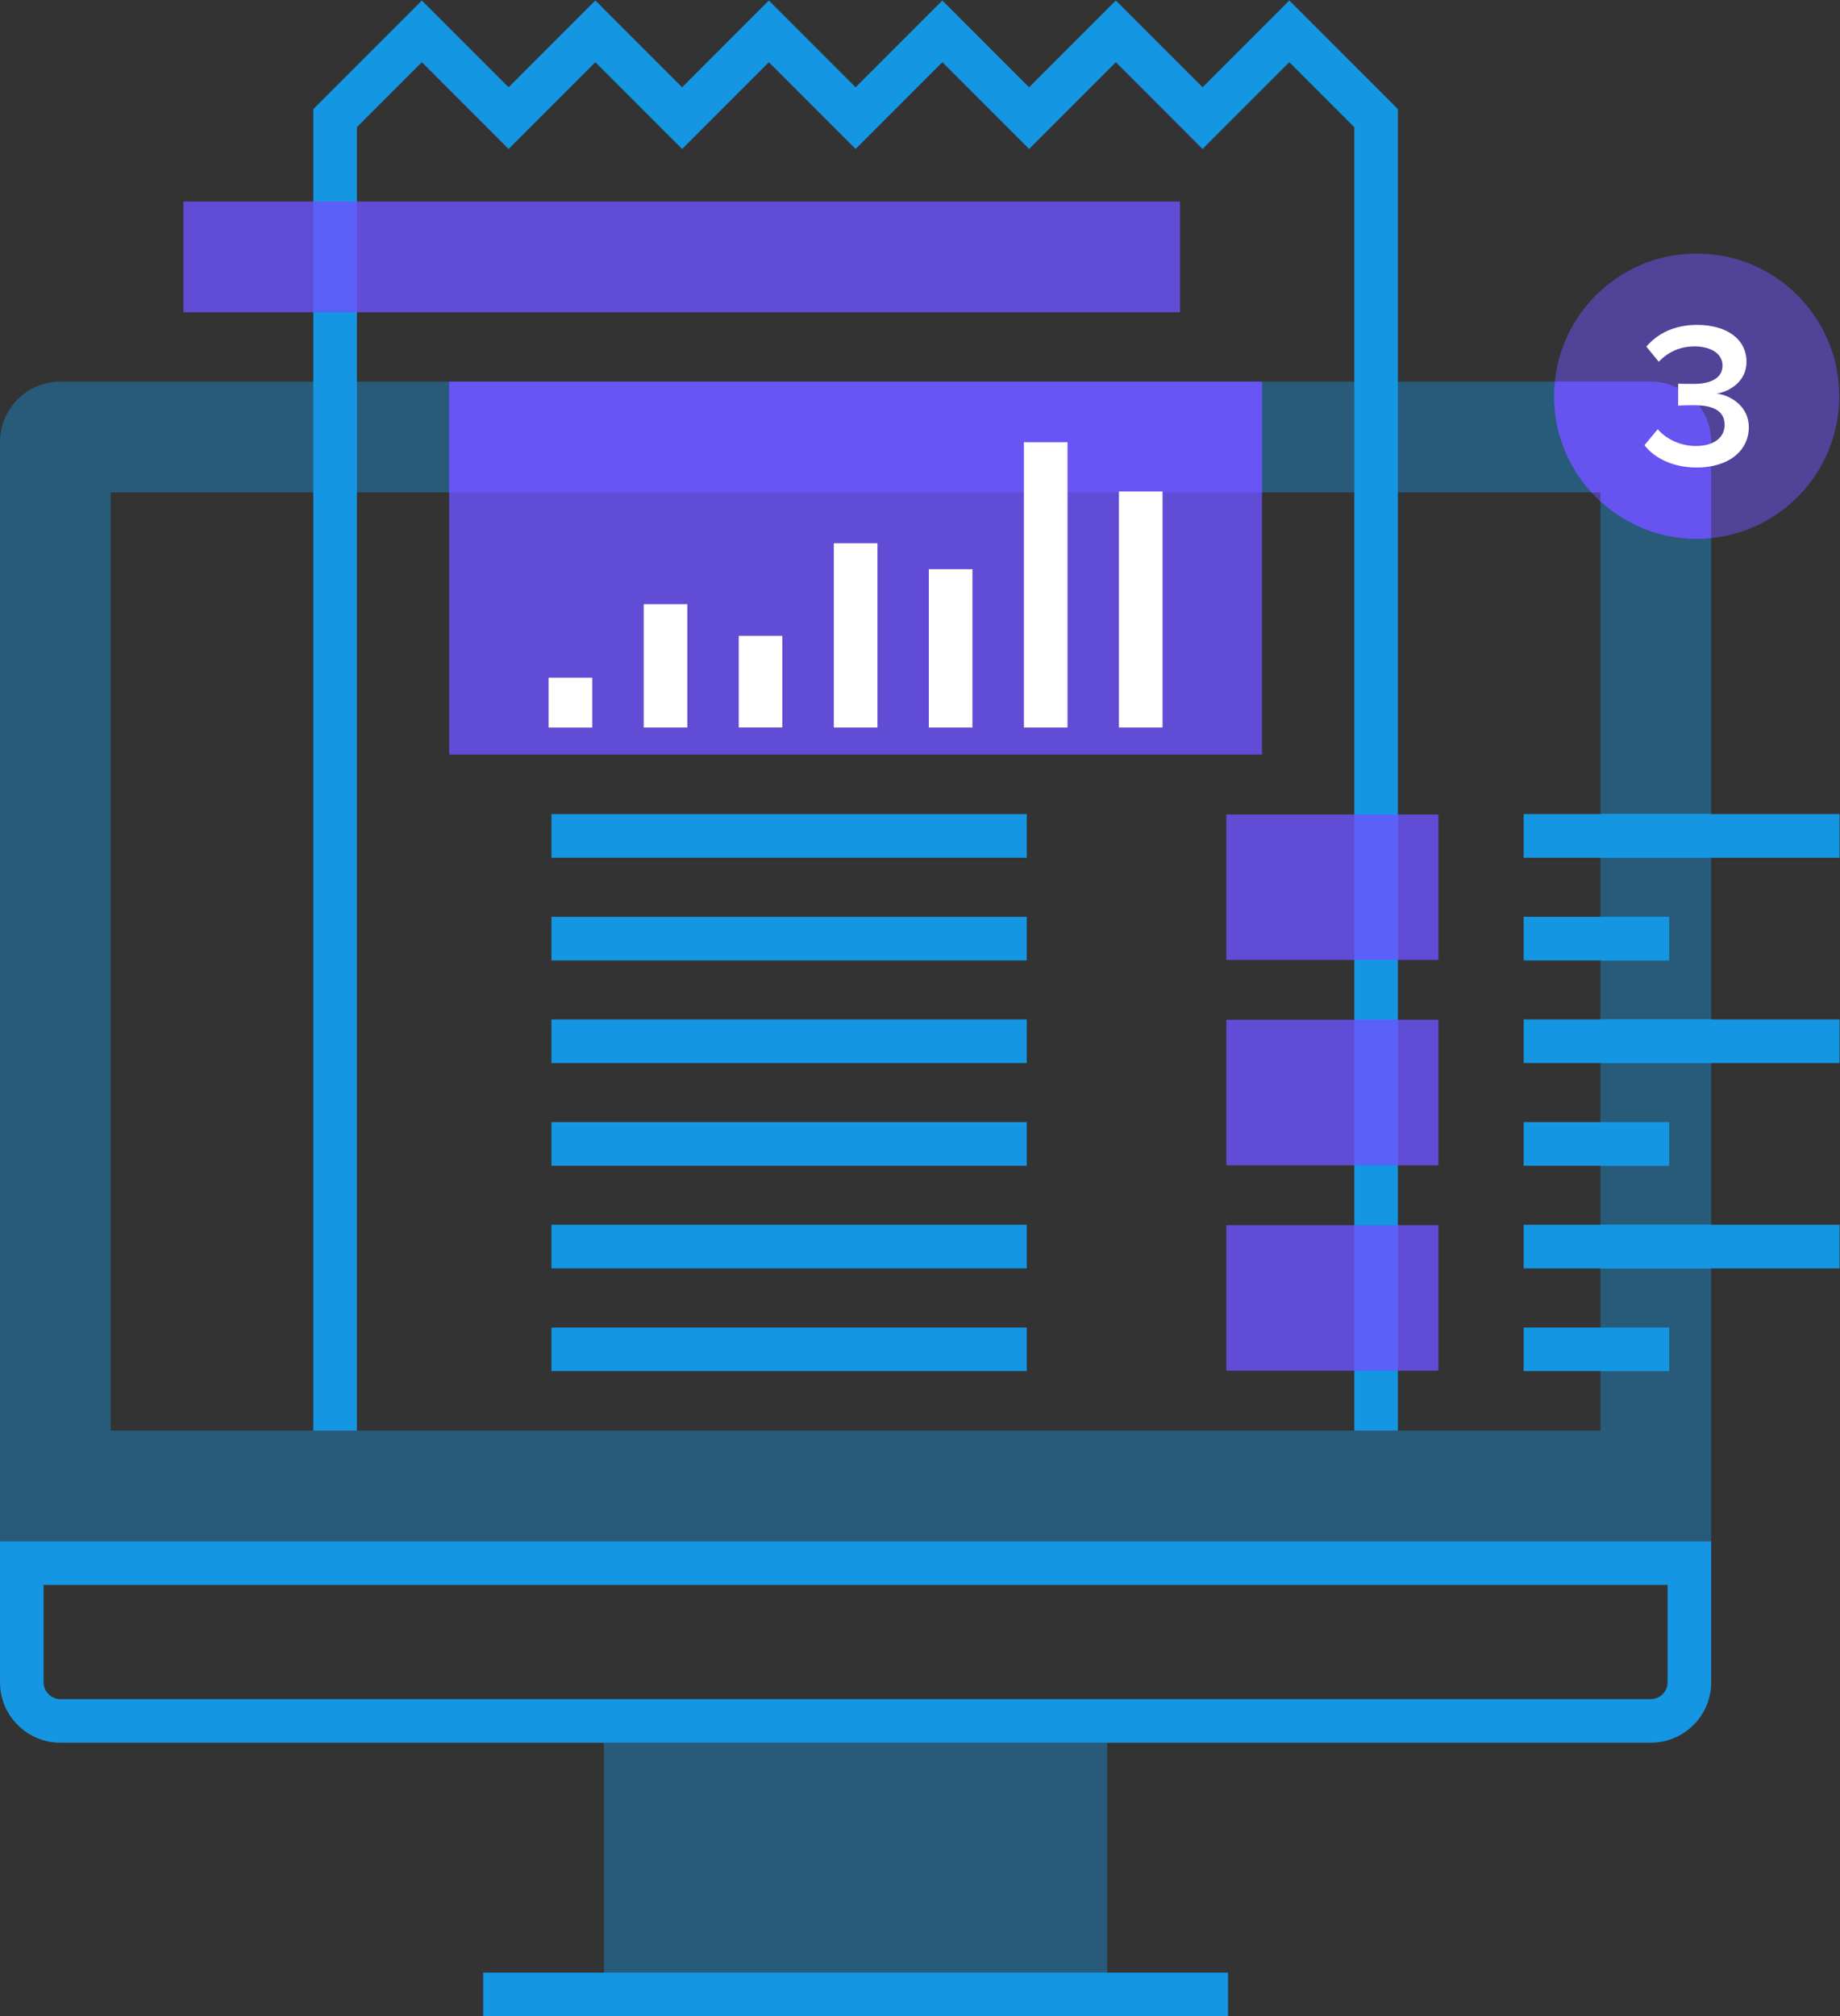 <svg xmlns="http://www.w3.org/2000/svg" viewBox="0 0 78.204 85.661" height="85.661" width="78.204" xml:space="preserve" id="svg2" version="1.1"><rect x="0" y="0" width="78.204" height="85.661" fill="#333333" stroke="none"/><defs id="defs6"><clipPath id="clipPath18" clipPathUnits="userSpaceOnUse"><path id="path16" d="M 0,64.246 H 58.653 V 0 H 0 Z"/></clipPath><clipPath id="clipPath26" clipPathUnits="userSpaceOnUse"><path id="path24" d="M 19.256,8.718 H 35.303 V 0.695 H 19.256 Z"/></clipPath><clipPath id="clipPath42" clipPathUnits="userSpaceOnUse"><path id="path40" d="M 0,64.246 H 58.653 V 0 H 0 Z"/></clipPath><clipPath id="clipPath50" clipPathUnits="userSpaceOnUse"><path id="path48" d="M 0,52.097 H 54.56 V 15.138 H 0 Z"/></clipPath><clipPath id="clipPath72" clipPathUnits="userSpaceOnUse"><path id="path70" d="M 14.322,52.097 H 40.239 V 40.213 H 14.322 Z"/></clipPath><clipPath id="clipPath86" clipPathUnits="userSpaceOnUse"><path id="path84" d="M 14.322,52.097 H 40.239 V 48.568 H 14.322 Z"/></clipPath><clipPath id="clipPath138" clipPathUnits="userSpaceOnUse"><path id="path136" d="m 49.55,56.181 h 9.093 v -9.094 h -9.093 z"/></clipPath><clipPath id="clipPath154" clipPathUnits="userSpaceOnUse"><path id="path152" d="m 49.55,52.097 h 5.01 v -5.01 h -5.01 z"/></clipPath><clipPath id="clipPath194" clipPathUnits="userSpaceOnUse"><path id="path192" d="M 5.848,57.839 H 45.863 V 33.667 H 5.848 Z"/></clipPath><clipPath id="clipPath210" clipPathUnits="userSpaceOnUse"><path id="path208" d="m 39.101,31.76 h 6.762 v -4.637 h -6.762 z"/></clipPath><clipPath id="clipPath224" clipPathUnits="userSpaceOnUse"><path id="path222" d="m 39.101,25.213 h 6.762 v -4.637 h -6.762 z"/></clipPath></defs><g transform="matrix(1.333 0 0 -1.333 0 85.661)" id="g10"><g id="g12"><g clip-path="url(#clipPath18)" id="g14"><g id="g20"><g id="g32"><g id="g30" clip-path="url(#clipPath26)" opacity=".4"><path id="path28" d="M 19.256,8.718 H 35.304 V 0.695 H 19.256 Z" fill="#1496e2" fill-opacity="1" fill-rule="nonzero" stroke="none"/></g></g></g></g></g><path id="path34" d="m 15.405,0 h 23.75 v 1.391 h -23.75 z" fill="#1496e2" fill-opacity="1" fill-rule="nonzero" stroke="none"/><g id="g36"><g clip-path="url(#clipPath42)" id="g38"><g id="g44"><g id="g56"><g id="g54" clip-path="url(#clipPath50)" opacity=".4"><path id="path52" d="M 51.03,18.667 H 3.53 v 29.901 h 47.5 z m 2.967,32.867 c -0.376,0.377 -0.87,0.564 -1.362,0.564 H 1.922 c -0.49,0 -0.984,-0.187 -1.358,-0.564 C 0.188,51.158 0,50.665 0,50.172 V 15.138 h 54.56 v 35.034 c 0,0.493 -0.188,0.986 -0.563,1.362" fill="#1496e2" fill-opacity="1" fill-rule="nonzero" stroke="none"/></g></g></g><g transform="translate(53.17 10.644)" id="g58"><path id="path60" d="m 0,0 c 0,-0.083 -0.02,-0.242 -0.153,-0.375 -0.141,-0.14 -0.3,-0.161 -0.382,-0.161 h -50.713 c -0.08,0 -0.237,0.02 -0.377,0.161 -0.134,0.134 -0.155,0.292 -0.155,0.375 V 3.104 H 0 Z M -53.169,4.494 V 0 c 0,-0.493 0.187,-0.985 0.564,-1.36 0.374,-0.374 0.867,-0.566 1.358,-0.566 h 50.712 c 0.492,0 0.986,0.192 1.362,0.566 0.375,0.375 0.564,0.867 0.564,1.36 v 4.494 z" fill="#1496e2" fill-opacity="1" fill-rule="nonzero" stroke="none"/></g><g transform="translate(44.571 18.667)" id="g62"><path id="path64" d="m 0,0 h -1.391 v 41.542 l -2.071,2.071 -2.766,-2.766 -2.765,2.766 -2.766,-2.766 -2.766,2.766 -2.766,-2.766 -2.766,2.766 -2.766,-2.766 -2.766,2.766 -2.766,-2.766 -2.765,2.766 -2.071,-2.071 V 0 h -1.391 v 42.118 l 3.462,3.461 2.765,-2.766 2.766,2.766 2.766,-2.766 2.766,2.766 2.766,-2.766 2.766,2.766 2.766,-2.766 2.766,2.766 2.765,-2.766 2.766,2.766 L 0,42.118 Z" fill="#1496e2" fill-opacity="1" fill-rule="nonzero" stroke="none"/></g><g id="g66"><g id="g78"><g id="g76" clip-path="url(#clipPath72)" opacity=".8"><path id="path74" d="M 14.322,52.098 H 40.239 V 40.213 H 14.322 Z" fill="#6d53fe" fill-opacity="1" fill-rule="nonzero" stroke="none"/></g></g></g><g id="g80"><g id="g92"><g id="g90" clip-path="url(#clipPath86)" opacity=".6"><path id="path88" d="m 14.322,52.098 h 25.917 v -3.53 H 14.322 Z" fill="#6d53fe" fill-opacity="1" fill-rule="nonzero" stroke="none"/></g></g></g><path id="path94" d="m 17.492,42.662 h 1.391 v -1.589 h -1.391 z" fill="#fff" fill-opacity="1" fill-rule="nonzero" stroke="none"/><path id="path96" d="m 20.524,45.006 h 1.391 v -3.931 h -1.391 z" fill="#fff" fill-opacity="1" fill-rule="nonzero" stroke="none"/><path id="path98" d="m 23.554,43.996 h 1.391 v -2.92 h -1.391 z" fill="#fff" fill-opacity="1" fill-rule="nonzero" stroke="none"/><path id="path100" d="m 26.586,46.948 h 1.391 v -5.874 h -1.391 z" fill="#fff" fill-opacity="1" fill-rule="nonzero" stroke="none"/><path id="path102" d="m 29.615,46.122 h 1.391 v -5.048 h -1.391 z" fill="#fff" fill-opacity="1" fill-rule="nonzero" stroke="none"/><path id="path104" d="m 32.647,50.168 h 1.391 v -9.094 h -1.391 z" fill="#fff" fill-opacity="1" fill-rule="nonzero" stroke="none"/><path id="path106" d="m 35.677,48.598 h 1.391 v -7.523 h -1.391 z" fill="#fff" fill-opacity="1" fill-rule="nonzero" stroke="none"/><path id="path108" d="M 48.581,38.316 H 58.653 V 36.925 H 48.581 Z" fill="#1496e2" fill-opacity="1" fill-rule="nonzero" stroke="none"/><path id="path110" d="m 48.581,35.042 h 4.64 v -1.39 h -4.64 z" fill="#1496e2" fill-opacity="1" fill-rule="nonzero" stroke="none"/><path id="path112" d="M 48.581,31.772 H 58.653 V 30.381 H 48.581 Z" fill="#1496e2" fill-opacity="1" fill-rule="nonzero" stroke="none"/><path id="path114" d="m 48.581,28.499 h 4.64 v -1.391 h -4.64 z" fill="#1496e2" fill-opacity="1" fill-rule="nonzero" stroke="none"/><path id="path116" d="m 48.581,25.226 h 10.072 v -1.39 H 48.581 Z" fill="#1496e2" fill-opacity="1" fill-rule="nonzero" stroke="none"/><path id="path118" d="m 48.581,21.952 h 4.64 v -1.39 h -4.64 z" fill="#1496e2" fill-opacity="1" fill-rule="nonzero" stroke="none"/><path id="path120" d="M 17.582,38.316 H 32.738 V 36.925 H 17.582 Z" fill="#1496e2" fill-opacity="1" fill-rule="nonzero" stroke="none"/><path id="path122" d="m 17.582,35.042 h 15.156 v -1.39 H 17.582 Z" fill="#1496e2" fill-opacity="1" fill-rule="nonzero" stroke="none"/><path id="path124" d="M 17.582,31.772 H 32.738 V 30.381 H 17.582 Z" fill="#1496e2" fill-opacity="1" fill-rule="nonzero" stroke="none"/><path id="path126" d="M 17.582,28.499 H 32.738 V 27.108 H 17.582 Z" fill="#1496e2" fill-opacity="1" fill-rule="nonzero" stroke="none"/><path id="path128" d="m 17.582,25.226 h 15.156 v -1.39 H 17.582 Z" fill="#1496e2" fill-opacity="1" fill-rule="nonzero" stroke="none"/><path id="path130" d="m 17.582,21.952 h 15.156 v -1.39 H 17.582 Z" fill="#1496e2" fill-opacity="1" fill-rule="nonzero" stroke="none"/><g id="g132"><g id="g146"><g id="g144" clip-path="url(#clipPath138)" opacity=".5"><g id="g142" transform="translate(58.644 51.634)"><path id="path140" d="m 0,0 c 0,-2.511 -2.034,-4.546 -4.546,-4.546 -2.512,0 -4.547,2.035 -4.547,4.546 0,2.512 2.035,4.547 4.547,4.547 C -2.034,4.547 0,2.512 0,0" fill="#6d53fe" fill-opacity="1" fill-rule="nonzero" stroke="none"/></g></g></g></g><g id="g148"><g id="g162"><g id="g160" clip-path="url(#clipPath154)" opacity=".8"><g id="g158" transform="translate(52.635 52.098)"><path id="path156" d="m 0,0 h -3.061 c -0.015,-0.153 -0.023,-0.307 -0.023,-0.464 0,-1.183 0.455,-2.257 1.195,-3.066 h 0.285 v -0.283 c 0.809,-0.741 1.883,-1.197 3.067,-1.197 0.156,0 0.31,0.008 0.463,0.023 v 3.061 c 0,0.493 -0.189,0.986 -0.564,1.363 C 0.986,-0.187 0.492,0 0,0" fill="#6d53fe" fill-opacity="1" fill-rule="nonzero" stroke="none"/></g></g></g></g><g transform="translate(54.737 51.717)" id="g164"><path id="path166" d="M 0,0 C 0.448,0.072 0.95,0.415 0.95,1.009 0.95,1.742 0.316,2.19 -0.633,2.19 -1.366,2.19 -1.9,1.9 -2.244,1.498 l 0.395,-0.482 c 0.317,0.323 0.687,0.488 1.143,0.488 0.488,0 0.891,-0.211 0.891,-0.613 0,-0.403 -0.389,-0.581 -0.912,-0.581 -0.171,0 -0.428,0 -0.502,0.006 v -0.699 c 0.066,0.007 0.318,0.013 0.502,0.013 0.634,0 0.978,-0.191 0.978,-0.626 0,-0.403 -0.337,-0.674 -0.919,-0.674 -0.467,0 -0.93,0.204 -1.213,0.535 L -2.304,-1.644 C -2,-2.04 -1.419,-2.356 -0.64,-2.356 c 1.023,0 1.663,0.534 1.663,1.287 C 1.023,-0.39 0.423,-0.047 0,0" fill="#fff" fill-opacity="1" fill-rule="nonzero" stroke="none"/></g><path id="path168" d="m 9.99,57.839 h 1.391 v -3.53 H 9.99 Z" fill="#1496e2" fill-opacity="1" fill-rule="nonzero" stroke="none"/><path id="path170" d="m 43.181,25.213 h 1.391 v -4.638 h -1.391 z" fill="#1496e2" fill-opacity="1" fill-rule="nonzero" stroke="none"/><path id="path172" d="m 43.181,31.76 h 1.391 v -4.637 h -1.391 z" fill="#1496e2" fill-opacity="1" fill-rule="nonzero" stroke="none"/><path id="path174" d="m 43.181,38.303 h 1.391 v -4.636 h -1.391 z" fill="#1496e2" fill-opacity="1" fill-rule="nonzero" stroke="none"/><path id="path176" d="m 51.029,35.042 h 2.189 v -1.39 h -2.189 z" fill="#1496e2" fill-opacity="1" fill-rule="nonzero" stroke="none"/><path id="path178" d="m 51.029,28.499 h 2.189 v -1.391 h -2.189 z" fill="#1496e2" fill-opacity="1" fill-rule="nonzero" stroke="none"/><path id="path180" d="m 51.029,21.952 h 2.189 v -1.39 h -2.189 z" fill="#1496e2" fill-opacity="1" fill-rule="nonzero" stroke="none"/><path id="path182" d="m 51.029,25.226 h 3.529 v -1.39 h -3.529 z" fill="#1496e2" fill-opacity="1" fill-rule="nonzero" stroke="none"/><path id="path184" d="m 51.029,38.316 h 3.529 v -1.391 h -3.529 z" fill="#1496e2" fill-opacity="1" fill-rule="nonzero" stroke="none"/><path id="path186" d="m 51.029,31.772 h 3.529 v -1.391 h -3.529 z" fill="#1496e2" fill-opacity="1" fill-rule="nonzero" stroke="none"/><g id="g188"><g id="g202"><g id="g200" clip-path="url(#clipPath194)" opacity=".8" fill="#6d53fe" fill-opacity="1" fill-rule="nonzero" stroke="none"><path id="path196" d="m 5.849,57.839 h 31.776 v -3.53 H 5.849 Z"/><path id="path198" d="m 39.102,38.303 h 6.762 v -4.636 h -6.762 z"/></g></g></g><g id="g204"><g id="g216"><g id="g214" clip-path="url(#clipPath210)" opacity=".8"><path id="path212" d="m 39.102,31.76 h 6.762 v -4.637 h -6.762 z" fill="#6d53fe" fill-opacity="1" fill-rule="nonzero" stroke="none"/></g></g></g><g id="g218"><g id="g230"><g id="g228" clip-path="url(#clipPath224)" opacity=".8"><path id="path226" d="m 39.102,25.213 h 6.762 v -4.638 h -6.762 z" fill="#6d53fe" fill-opacity="1" fill-rule="nonzero" stroke="none"/></g></g></g></g></g></g></svg>